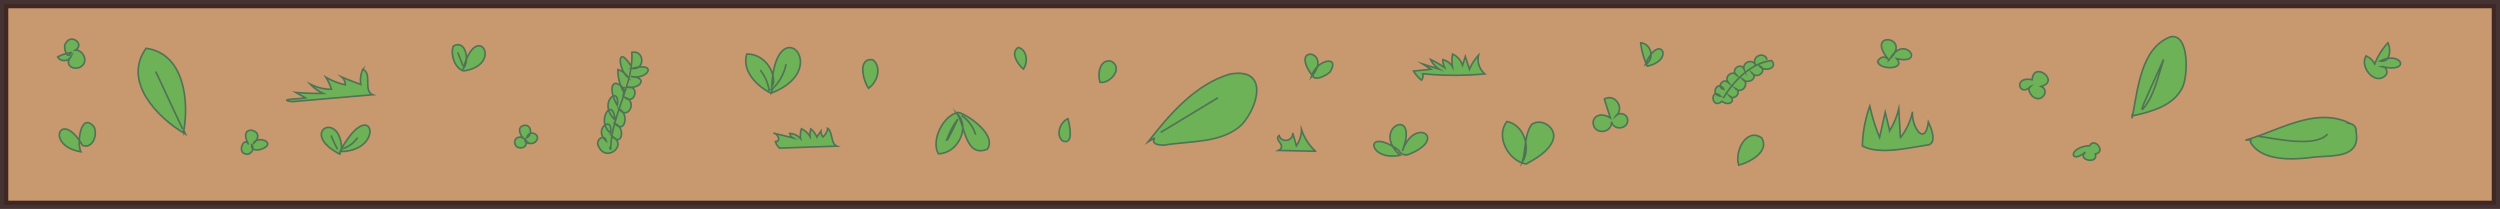 <svg id="level4" xmlns="http://www.w3.org/2000/svg" viewBox="0 0 1512.3 126.4"><defs><style>.cls-1{fill:#c18c5d;stroke:#2e1a1a;stroke-width:5px;opacity:0.89;}.cls-1,.cls-2{stroke-miterlimit:10;}.cls-2{fill:#6eb257;stroke:#507255;}</style></defs><rect class="cls-1" x="2.5" y="2.5" width="1507.3" height="121.39"/><path class="cls-2" d="M694.5,85.8c13-16.7,28.7-34.9,49.6-41,23.3-4.1,17.3,19.2,7.2,30.5-12.1,11.6-31.4,9.8-47.1,12.5C691.1,87.7,703.9,80,694.5,85.8Z"/><path class="cls-2" d="M702.1,80.1l34.7-21"/><path class="cls-2" d="M112.2,81.1c-17.1-9.9-38.3-32-23.8-51.9,23,3.3,26.1,31.6,22.7,50.5C110.9,78.7,110.6,77.8,112.2,81.1Z"/><path class="cls-2" d="M94.2,43.3l16.3,34.8Z"/><path class="cls-2" d="M1289.7,71.6c3.5-16.9,5.1-42.8,23.5-49.4,11.4-1.8,10.4,24.4,6.9,30.9-5.3,10.8-18.5,14.5-30.2,17C1289.4,69.2,1290.1,68,1289.7,71.6Z"/><path class="cls-2" d="M1308.8,36c-3.3,10-5.8,22.7-12.8,30.2C1295.2,66,1295.9,64.4,1308.8,36Z"/><path class="cls-2" d="M1358.3,84.8c20.6-5.8,42.9-20.8,64-9.8a4,4,0,0,1,2.9,4.4c3.2,17.2-15.4,14.3-26.7,15.8s-30.6,2.5-37.2-9.3C1361.4,84.8,1363.2,84.3,1358.3,84.8Z"/><path class="cls-2" d="M1365.2,82.3c10.9,1.4,35.3,7.3,42.8-1.2"/><path class="cls-2" d="M1436.5,38.7a40.6,40.6,0,0,1,8-12.8c2,4,1.4,12.1-4.6,11,12.9-6.4,19,7.5.9,3.4,2.3-.4,3.9,3,2.6,5-6.3,7-16.3-4.5-12.1-11.5C1432.5,34.7,1434.3,34.8,1436.5,38.7Z"/><path class="cls-2" d="M1126.6,88.3a76.2,76.2,0,0,1,4.5-24.1,112,112,0,0,0,5.9,18.9l3.4-15.2,2.7,11.1a45,45,0,0,0,5.5-13.2l1,17.5a38.3,38.3,0,0,0,7.3-15.7c-.8,8.5,7.5,21.9,9.6,6.2,1.6,3.5,5.2,11.9.3,13.8C1154.7,89.3,1137.1,93.9,1126.6,88.3Z"/><path class="cls-2" d="M860.6,44.6a196.8,196.8,0,0,0,37.6.1,11.5,11.5,0,0,1-3.8-11.3,29.5,29.5,0,0,0-5.5,8.5l-2.5-7.7-1.7,5.3a11.2,11.2,0,0,0-6-6.8,22.2,22.2,0,0,0-.1,7.7,8.7,8.7,0,0,0-5.8-4.3,11.6,11.6,0,0,0,1.1,4.8,60.3,60.3,0,0,0-8.5-4.9,14.3,14.3,0,0,0,5.1,5.8l-9.9-3.1,5,3.2L855.1,43a19.4,19.4,0,0,0,4.8,5.5C860.4,47.7,861.1,47.1,860.6,44.6Z"/><path class="cls-2" d="M974.1,71.3l-3.6-11.4c6.6-3.7,12.8,6,6.7,10.5,1.5-2.4,5.5-2.1,6.9.3,3,6.5-7.5,9.6-9.3,2.9.6,6.3-8.8,8.3-10.8,2.3C962.5,71.6,967.1,67,974.1,71.3Z"/><path class="cls-2" d="M1042.4,59.4c6.2-10.4,16.9-21.3,29.2-22.8,4.4,4.6-4.5,7.5-7.4,3.1,5.5,2.5-1.2,9-4.5,4.3,4.4,3.4-2.8,7.5-5.8,3.7,5.2,2.6-.4,10-4.4,5.6,4.8,2.1-.4,8.4-3.7,4.4,5.3,3.5-.4,6.8-4.1,3.6-6.9,5.6-7.3-9.2-.8-3.1-7.1-.8-1.5-10.4,1.9-4.2-4.7-.7-1-7.2,2.6-4.2-2.7-3.7,2.9-7.8,5.5-4-5.1-3.4,2.8-9.1,4.4-3.2-2.3-4.4,4.5-7.7,6.7-3.3-3-4.9,5.2-8.8,7-3.2"/><path class="cls-2" d="M847,93.9c-18.6-16.5,12.1-30.5,1.3-2.6,7.4-21,27.8-7.6,4.3,1.9a4.9,4.9,0,0,1-6.6-2.4C824.9,75.9,827.1,98,847,93.9Z"/><path class="cls-2" d="M176.6,61.5l48.9-4.2c-5.9-2.3-.2-12.9-6-15.3a15.1,15.1,0,0,0-1.2,9.1c-3.9-1.4-7.8-2.9-11.6-4.5a6.2,6.2,0,0,1,2.2,4.7,40.3,40.3,0,0,1-11.8-4.6,30.5,30.5,0,0,1,3.4,7.3,27.5,27.5,0,0,1-12.8-3.1,23.9,23.9,0,0,0,7.8,5.6,153.5,153.5,0,0,1-16.6-.6l5.9,3.3C182.8,59.8,166.8,60,176.6,61.5Z"/><path class="cls-2" d="M206.7,89.7c18.4-32.2,26.8,1,0,2,.3-26.4-27.5-11.6-.6,1.8C205.9,93.4,204.7,92.9,206.7,89.7Z"/><path class="cls-2" d="M49.9,87.9c-13.2-22.6-23,.2-1,3.9-2.6-5.6.1-24.7,8.1-14.9C59.3,82.8,55.2,90.3,49.9,87.9Z"/><path class="cls-2" d="M43,31.8a24.8,24.8,0,0,0-8.1,2.6c1.4,3,6.5,3,7.9,0-4.9,6.1,4.5,9.5,7.9,4.2,1.9-3.4-1.1-8.4-5-8.3,5.7-3.7-2.7-10.1-5.8-4.3C37.6,28.1,41,37.2,43,31.8Z"/><path class="cls-2" d="M280.6,42.9c-5.5-1.3-8.3-10.1-6.4-15,7.6-4.4,10.1,9,6,13.7C288.4,11.4,305.2,39.2,280.6,42.9Z"/><path class="cls-2" d="M276.9,31.7l3.2,8.2"/><path class="cls-2" d="M200.3,81.9a64,64,0,0,0,3.9,8.4"/><path class="cls-2" d="M216.3,83.2a16.5,16.5,0,0,1-8.9,6.7"/><path class="cls-2" d="M368.6,88.8a4.1,4.1,0,0,1,.8,1.9c.2-20.9,13.9-39.6,12.8-59,7.7-1.7,8.2,10.8.3,9.7,15.5-4.2,9.9,7.1-.8,4.9,10.4.5,6,7.5-2.2,6.5,7.9-1.3,4.5,11.2-1.6,6.1,8.1,2.3,1.9,14.1-3.3,7.1,6.1,2.9,3.5,15.3-2.6,8.8,6.3,2,4.5,14.1-1.4,7.9,9.2,5.2-3.8,15.6-8.3,6.2-2.8-3.6,3-8.6,4.4-3.7-8.4-7.1,4.5-15.9,2.6-4.8-9.1-6.9,1.4-22.9,2.7-7.9-11-10.4,3.4-21.6,1.4-8.9-2-2.8-5.6-12.6-.8-13.2,2.7.9,5.9,3.1,4.9,5.7a26.5,26.5,0,0,1-3.7-14,11.4,11.4,0,0,1,6.2,4.8c-6.3-4.9-6.9-20.6,1.5-7.3"/><path class="cls-2" d="M471.6,89.6l34.7-1.2c-3.8-1.5-2.4-7.9-5.5-10.7a10.5,10.5,0,0,1-3,5.2,6,6,0,0,1-1.2-3.6l-2.5,3.6a12.5,12.5,0,0,0-3.6-4.9,12.1,12.1,0,0,0-.5,4.6,11.8,11.8,0,0,0-5.2-4.7,13.5,13.5,0,0,0-.5,6,9.3,9.3,0,0,0-6.6-3.2,4,4,0,0,0,1.9,2.7l-11.8-2.9c2.7.3,5,5,1.3,5.1A7.7,7.7,0,0,0,471.6,89.6Z"/><path class="cls-2" d="M317.8,84.5c-3-1.7-5.6-7.5-1-8.6s5.5,5.8,1.8,7.4c1.8-5.9,10.1-1.1,4.8,2.9-1.3,1.1-6.8.8-5.6-1.7,2.9,6-7.2,6.9-6.4.8C311.9,83,315,81.8,317.8,84.5Z"/><path class="cls-2" d="M150.4,87.4c-7.7-13.7,12.3-8.9,3-.7.8-3,7.7-2.9,8.5.1s-10.4,6.6-9.7.9c2.3,2.6-.9,6.6-3.9,5.4C143.2,91.8,148,82,150.4,87.4Z"/><path class="cls-2" d="M466.4,56.4c-8.6-4.4-17.7-13.3-14.7-23.7,11.3-.3,19.6,12.5,15,22.8C467.7,3.1,505.8,41.3,466.4,56.4Z"/><path class="cls-2" d="M459.9,42.4A25.4,25.4,0,0,1,465.3,55"/><path class="cls-2" d="M475.5,38.8c-1,5.8-5.1,13-9.4,15.6"/><path class="cls-2" d="M579.5,68c-9.1,1.9-16.4,17-11.9,25,11.6.1,19.7-16.1,11.5-24.1,4.6,7,4.9,26.9,18.2,21.3C603.4,81.1,583.9,68.5,579.5,68Z"/><path class="cls-2" d="M579.4,72a48.2,48.2,0,0,0-6.7,12.7C573.1,84.6,573.5,84.5,579.4,72Z"/><path class="cls-2" d="M581.7,69.8a22.8,22.8,0,0,1,8.5,11.7"/><path class="cls-2" d="M619.1,41.8c-3.4-2.9-8.1-9.7-3.2-13.1C621,29.8,622.2,37.1,619.1,41.8Z"/><path class="cls-2" d="M665.4,49.8c-1.6-5.1-.2-14.2,6.7-12.8C679.8,40.9,671.7,50.8,665.4,49.8Z"/><path class="cls-2" d="M646,71.8c-4.7,2.1-7.5,9.6-3.3,13.4C650.1,88.2,646.8,74.8,646,71.8Z"/><path class="cls-2" d="M525.4,53.4c-3.4-4.8-6.7-18.5,2.5-17.3C533.4,40.2,531.1,49.4,525.4,53.4Z"/><path class="cls-2" d="M1229.3,48.2c-11.9-2.4-7.8,11.3-.8,4-3,1.1.3,6.4,2.5,7,4.7,2.4,8.9-4.9,3.7-6.9C1246.6,49.1,1230.1,36.5,1229.3,48.2Z"/><path class="cls-2" d="M1264.1,88.1c-13.5.9-12,11.8-2.6,3.9-5.5,5,8.1,7.5,6,1.2C1274.3,91.9,1266.9,82.8,1264.1,88.1Z"/><path class="cls-2" d="M1051.8,99.9c-2.7-8.1,4.4-22.9,13.9-16.5C1070.5,91.6,1058.9,98,1051.8,99.9Z"/><path class="cls-2" d="M923.2,99.2c-10.8-1.7-18.8-16.9-11.6-25.7,10.3,2,14.8,16,9.3,24.6,2.1-7.4,1.2-16.5,5.6-22.8,5.9-4.3,15.4,2,13,9.2S928.4,96.3,923.2,99.2Z"/><path class="cls-2" d="M996.5,40a43,43,0,0,1-4-14.1c6.6.6,8.6,10,2.8,13.2C1003.6,19.1,1013.9,36.3,996.5,40Z"/><path class="cls-2" d="M793.9,45.8c-14.8-19.5,13.4-15.3-.8.9,3.1-11.1,18.3-13.5,11.3-3C802.1,45.7,795.6,49.3,793.9,45.8Z"/><path class="cls-2" d="M773.3,91l22.5.5a30.4,30.4,0,0,1-8.5-13.2,17.6,17.6,0,0,1-3.1,9.9L782,80.4c.4,5-6.9,6.3-8.2,1.6C770.2,84.4,778.9,88.3,773.3,91Z"/><path class="cls-2" d="M1143,36.7c-16.2-18.4,14-14.9.4-1.3,8.7-15.1,21.9,4.2,4,.1,5.7,6.8-10.5,7-11.6,1.8C1137.1,34.7,1139.8,32.9,1143,36.7Z"/></svg>